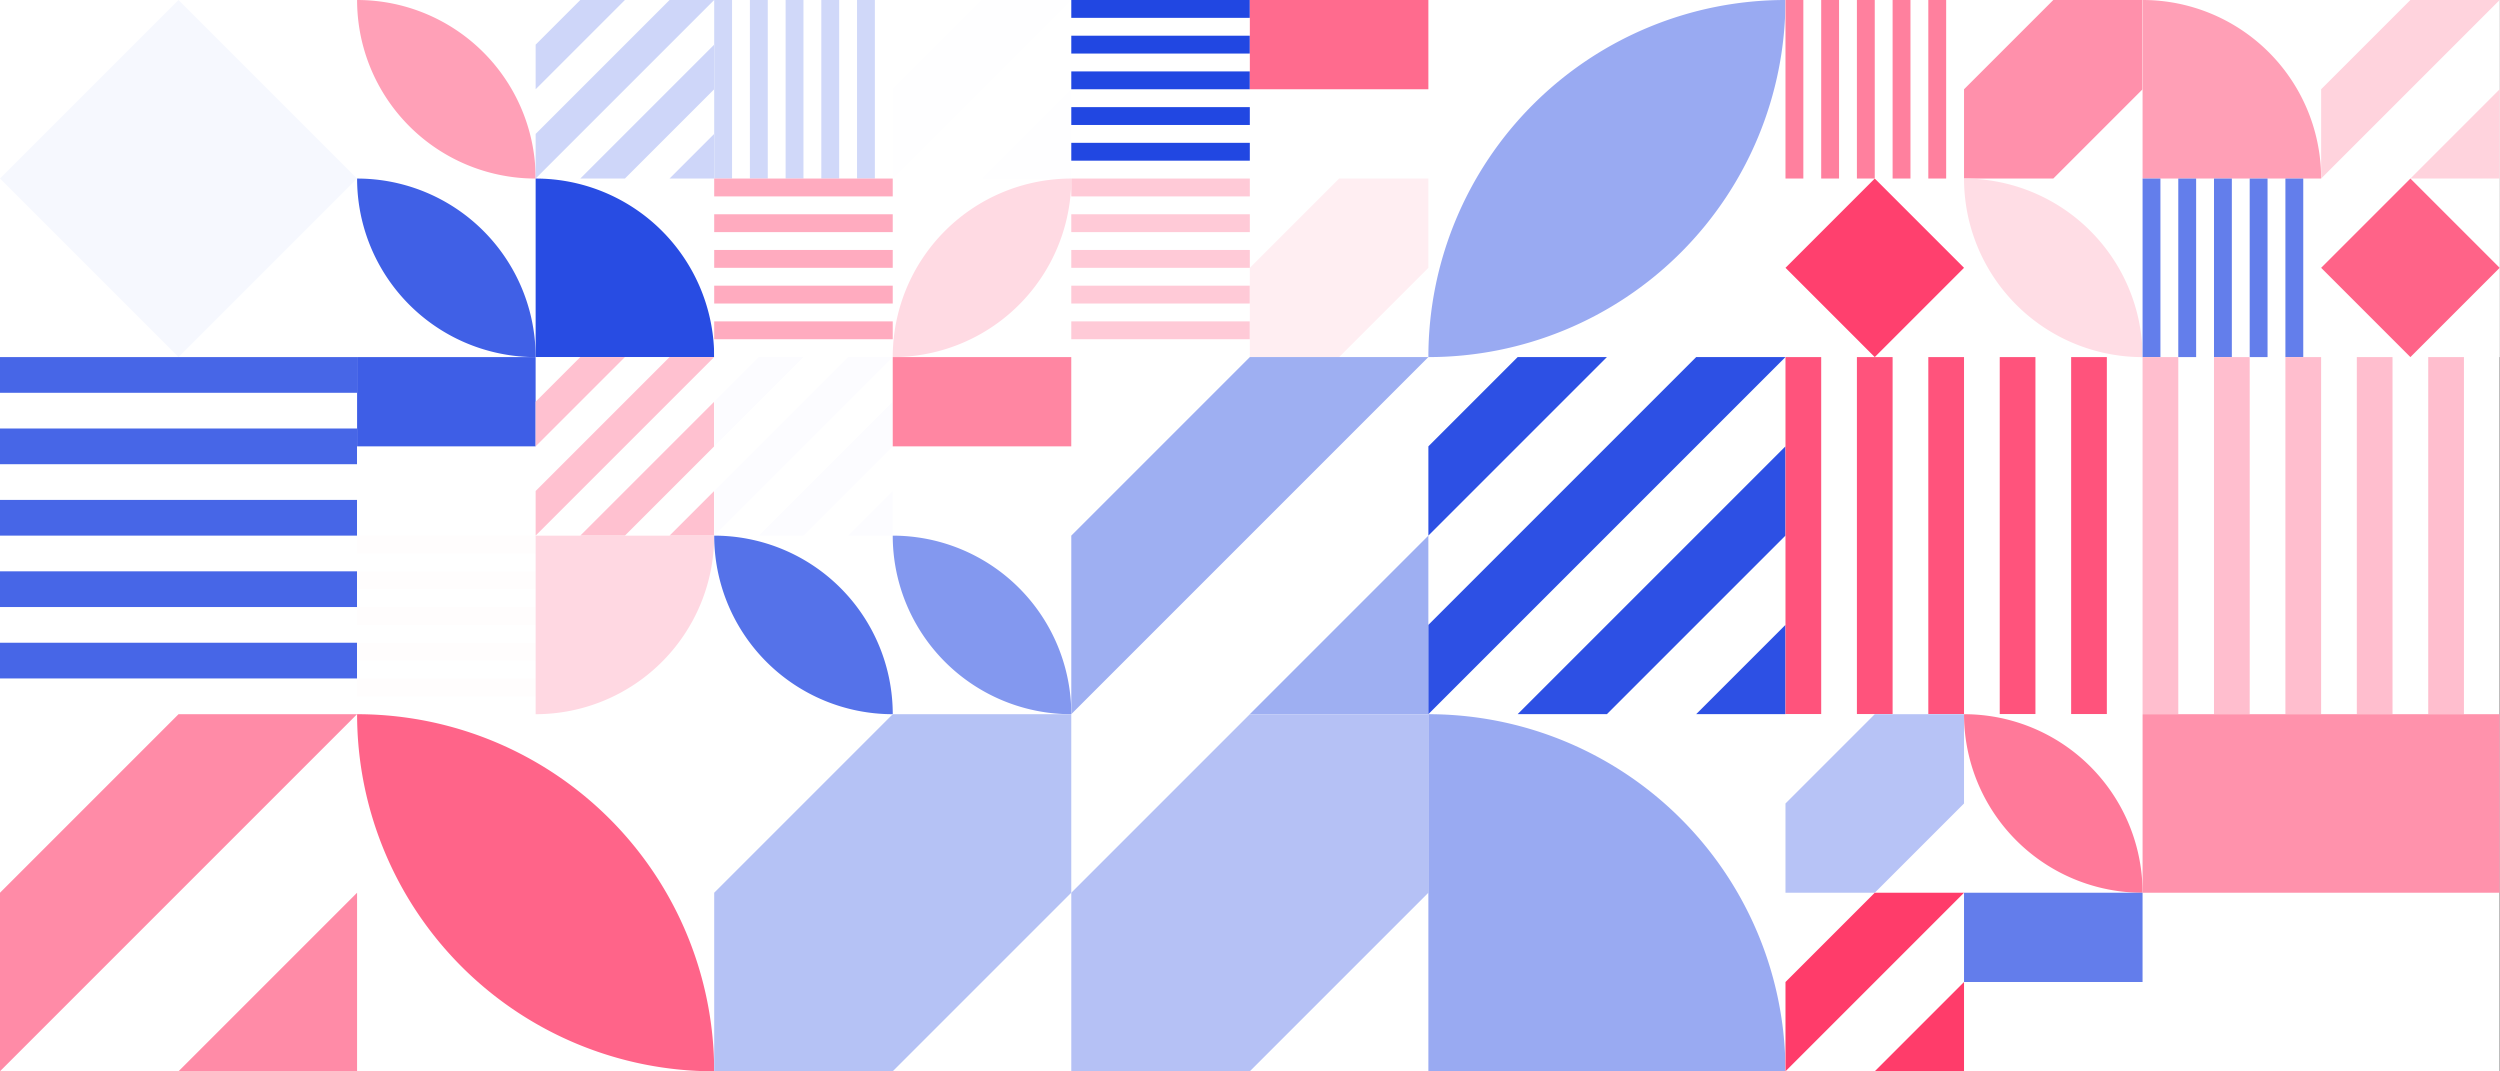 <?xml version="1.0" standalone="no"?><svg xmlns:xlink="http://www.w3.org/1999/xlink" xmlns="http://www.w3.org/2000/svg" viewBox="0 0 1000 428.577" preserveAspectRatio="xMaxYMax slice"><rect x="0" y="0" width="1000" height="428.577" fill="#333333" stroke="none"/><g transform="scale(0.901)"><rect x="0" y="0" width="1109.733" height="475.6" fill="#ffffff"/><g transform="translate(0,0) scale(7.926) rotate(0)"><path d="M10 0L20 10L10 20L0 10L10 0Z" fill="#f6f8fe"/></g><rect x="158.533" y="0" width="158.533" height="158.533" fill="#ffffff"/><path d="M 158.53 0 A 79.27 79.27 0 0 1  237.8 79.27 L 158.53 0 A 79.27 79.27 0 0 0 237.8 79.27" fill="#ffa0b7"/><g transform="translate(237.8,0) scale(3.963) rotate(0)"><path d="M5 0H10L5 5L0 10V5L5 0Z" fill="#ced6f9"/><path d="M20 15V20H15L20 15Z" fill="#ced6f9"/><path d="M20 5V10L15 15L10 20H5L20 5Z" fill="#ced6f9"/><path d="M15 0H20L5 15L0 20V15L15 0Z" fill="#ced6f9"/></g><path d="M 158.53 79.27 A 79.27 79.27 0 0 1  237.8 158.54 L 158.53 79.27 A 79.27 79.27 0 0 0 237.8 158.54" fill="#4060e6"/><path d="M 237.8 79.27 A 79.27 79.27 0 0 1 317.07 158.54 L 237.8 158.54" fill="#284ce3"/><rect x="317.067" y="0" width="158.533" height="158.533" fill="#ffffff"/><g transform="translate(317.07,0) scale(3.963) rotate(0)"><rect width="2" height="20" fill="#d0d8f9"/><rect x="4" width="2" height="20" fill="#d0d8f9"/><rect x="8" width="2" height="20" fill="#d0d8f9"/><rect x="12" width="2" height="20" fill="#d0d8f9"/><rect x="16" width="2" height="20" fill="#d0d8f9"/></g><g transform="translate(396.33,0) scale(3.963) rotate(0)"><path d="M10 0H20L0 20V10L10 0Z" fill="#fefeff"/><path d="M20 10V20H10L20 10Z" fill="#fefeff"/></g><g transform="translate(317.07,79.27) scale(3.963) rotate(0)"><rect width="20" height="2" fill="#ffabbf"/><rect y="4" width="20" height="2" fill="#ffabbf"/><rect y="8" width="20" height="2" fill="#ffabbf"/><rect y="12" width="20" height="2" fill="#ffabbf"/><rect y="16" width="20" height="2" fill="#ffabbf"/></g><path d="M 396.33 158.54 A 79.27 79.27 0 0 1  475.6 79.27 L 396.33 158.54 A 79.27 79.27 0 0 0 475.6 79.27" fill="#ffdae3"/><rect x="475.6" y="0" width="158.533" height="158.533" fill="#ffffff"/><g transform="translate(475.6,0) scale(3.963) rotate(0)"><rect width="20" height="2" fill="#2147e2"/><rect y="4" width="20" height="2" fill="#2147e2"/><rect y="8" width="20" height="2" fill="#2147e2"/><rect y="12" width="20" height="2" fill="#2147e2"/><rect y="16" width="20" height="2" fill="#2147e2"/></g><g transform="translate(554.87,0) scale(3.963) rotate(0)"><rect width="20" height="10" fill="#ff6b8e"/></g><g transform="translate(475.6,79.27) scale(3.963) rotate(0)"><rect width="20" height="2" fill="#ffcad7"/><rect y="4" width="20" height="2" fill="#ffcad7"/><rect y="8" width="20" height="2" fill="#ffcad7"/><rect y="12" width="20" height="2" fill="#ffcad7"/><rect y="16" width="20" height="2" fill="#ffcad7"/></g><g transform="translate(554.87,79.27) scale(3.963) rotate(0)"><path d="M10 0H20V10L10 20H0V10L10 0Z" fill="#ffeef2"/></g><path d="M 634.13 158.53 A 158.53 158.53 0 0 1  792.66 0 L 634.13 158.53 A 158.53 158.53 0 0 0 792.66 0" fill="#99aaf2"/><rect x="792.667" y="0" width="158.533" height="158.533" fill="#ffffff"/><g transform="translate(792.67,0) scale(3.963) rotate(0)"><rect width="2" height="20" fill="#ff809e"/><rect x="4" width="2" height="20" fill="#ff809e"/><rect x="8" width="2" height="20" fill="#ff809e"/><rect x="12" width="2" height="20" fill="#ff809e"/><rect x="16" width="2" height="20" fill="#ff809e"/></g><g transform="translate(871.93,0) scale(3.963) rotate(0)"><path d="M10 0H20V10L10 20H0V10L10 0Z" fill="#ff90ab"/></g><g transform="translate(792.67,79.27) scale(3.963) rotate(0)"><path d="M10 0L20 10L10 20L0 10L10 0Z" fill="#ff406e"/></g><path d="M 871.93 79.27 A 79.27 79.27 0 0 1  951.2 158.54 L 871.93 79.27 A 79.27 79.27 0 0 0 951.2 158.54" fill="#ffdde5"/><rect x="951.2" y="0" width="158.533" height="158.533" fill="#ffffff"/><path d="M 951.2 0 A 79.27 79.27 0 0 1 1030.47 79.27 L 951.2 79.27" fill="#ff9fb6"/><g transform="translate(1030.47,0) scale(3.963) rotate(0)"><path d="M10 0H20L0 20V10L10 0Z" fill="#ffd3dd"/><path d="M20 10V20H10L20 10Z" fill="#ffd3dd"/></g><g transform="translate(951.2,79.27) scale(3.963) rotate(0)"><rect width="2" height="20" fill="#637eeb"/><rect x="4" width="2" height="20" fill="#637eeb"/><rect x="8" width="2" height="20" fill="#637eeb"/><rect x="12" width="2" height="20" fill="#637eeb"/><rect x="16" width="2" height="20" fill="#637eeb"/></g><g transform="translate(1030.47,79.27) scale(3.963) rotate(0)"><path d="M10 0L20 10L10 20L0 10L10 0Z" fill="#ff6388"/></g><g transform="translate(0,158.53) scale(7.926) rotate(0)"><rect width="20" height="2" fill="#4766e7"/><rect y="4" width="20" height="2" fill="#4766e7"/><rect y="8" width="20" height="2" fill="#4766e7"/><rect y="12" width="20" height="2" fill="#4766e7"/><rect y="16" width="20" height="2" fill="#4766e7"/></g><rect x="158.533" y="158.533" width="158.533" height="158.533" fill="#ffffff"/><g transform="translate(158.53,158.53) scale(3.963) rotate(0)"><rect width="20" height="10" fill="#3e5ee6"/></g><g transform="translate(237.8,158.53) scale(3.963) rotate(0)"><path d="M5 0H10L5 5L0 10V5L5 0Z" fill="#ffc1d0"/><path d="M20 15V20H15L20 15Z" fill="#ffc1d0"/><path d="M20 5V10L15 15L10 20H5L20 5Z" fill="#ffc1d0"/><path d="M15 0H20L5 15L0 20V15L15 0Z" fill="#ffc1d0"/></g><g transform="translate(158.53,237.8) scale(3.963) rotate(0)"><rect width="20" height="2" fill="#fffdfd"/><rect y="4" width="20" height="2" fill="#fffdfd"/><rect y="8" width="20" height="2" fill="#fffdfd"/><rect y="12" width="20" height="2" fill="#fffdfd"/><rect y="16" width="20" height="2" fill="#fffdfd"/></g><path d="M 237.8 317.07 A 79.27 79.27 0 0 0 317.07 237.8 L 237.8 237.8" fill="#ffd8e2"/><rect x="317.067" y="158.533" width="158.533" height="158.533" fill="#ffffff"/><g transform="translate(317.07,158.53) scale(3.963) rotate(0)"><path d="M5 0H10L5 5L0 10V5L5 0Z" fill="#fcfcff"/><path d="M20 15V20H15L20 15Z" fill="#fcfcff"/><path d="M20 5V10L15 15L10 20H5L20 5Z" fill="#fcfcff"/><path d="M15 0H20L5 15L0 20V15L15 0Z" fill="#fcfcff"/></g><g transform="translate(396.33,158.53) scale(3.963) rotate(0)"><rect width="20" height="10" fill="#ff86a2"/></g><path d="M 317.07 237.8 A 79.27 79.27 0 0 1  396.34 317.07 L 317.07 237.8 A 79.27 79.27 0 0 0 396.34 317.07" fill="#5572e9"/><path d="M 396.33 237.8 A 79.27 79.27 0 0 1  475.6 317.07 L 396.33 237.8 A 79.27 79.27 0 0 0 475.6 317.07" fill="#8398ef"/><g transform="translate(475.6,158.53) scale(7.926) rotate(0)"><path d="M10 0H20L0 20V10L10 0Z" fill="#9eaff2"/><path d="M20 10V20H10L20 10Z" fill="#9eaff2"/></g><g transform="translate(634.13,158.53) scale(7.926) rotate(0)"><path d="M5 0H10L5 5L0 10V5L5 0Z" fill="#2d50e4"/><path d="M20 15V20H15L20 15Z" fill="#2d50e4"/><path d="M20 5V10L15 15L10 20H5L20 5Z" fill="#2d50e4"/><path d="M15 0H20L5 15L0 20V15L15 0Z" fill="#2d50e4"/></g><g transform="translate(792.67,158.53) scale(7.926) rotate(0)"><rect width="2" height="20" fill="#ff537c"/><rect x="4" width="2" height="20" fill="#ff537c"/><rect x="8" width="2" height="20" fill="#ff537c"/><rect x="12" width="2" height="20" fill="#ff537c"/><rect x="16" width="2" height="20" fill="#ff537c"/></g><g transform="translate(951.2,158.53) scale(7.926) rotate(0)"><rect width="2" height="20" fill="#ffbece"/><rect x="4" width="2" height="20" fill="#ffbece"/><rect x="8" width="2" height="20" fill="#ffbece"/><rect x="12" width="2" height="20" fill="#ffbece"/><rect x="16" width="2" height="20" fill="#ffbece"/></g><g transform="translate(0,317.07) scale(7.926) rotate(0)"><path d="M10 0H20L0 20V10L10 0Z" fill="#ff8ba7"/><path d="M20 10V20H10L20 10Z" fill="#ff8ba7"/></g><path d="M 158.53 317.07 A 158.53 158.53 0 0 1  317.06 475.6 L 158.53 317.07 A 158.53 158.53 0 0 0 317.06 475.6" fill="#ff6489"/><g transform="translate(317.07,317.07) scale(7.926) rotate(0)"><path d="M10 0H20V10L10 20H0V10L10 0Z" fill="#b5c2f5"/></g><g transform="translate(475.6,317.07) scale(7.926) rotate(0)"><path d="M10 0H20V10L10 20H0V10L10 0Z" fill="#b5c1f5"/></g><path d="M 634.13 317.07 A 158.53 158.53 0 0 1 792.66 475.6 L 634.13 475.6" fill="#99aaf2"/><rect x="792.667" y="317.067" width="158.533" height="158.533" fill="#ffffff"/><g transform="translate(792.67,317.07) scale(3.963) rotate(0)"><path d="M10 0H20V10L10 20H0V10L10 0Z" fill="#b7c3f6"/></g><path d="M 871.93 317.07 A 79.27 79.27 0 0 1  951.2 396.34 L 871.93 317.07 A 79.27 79.27 0 0 0 951.2 396.34" fill="#ff7999"/><g transform="translate(792.67,396.33) scale(3.963) rotate(0)"><path d="M10 0H20L0 20V10L10 0Z" fill="#ff3c6a"/><path d="M20 10V20H10L20 10Z" fill="#ff3c6a"/></g><g transform="translate(871.93,396.33) scale(3.963) rotate(0)"><rect width="20" height="10" fill="#637deb"/></g><g transform="translate(951.2,317.07) scale(7.926) rotate(0)"><rect width="20" height="10" fill="#ff92ac"/></g></g></svg>